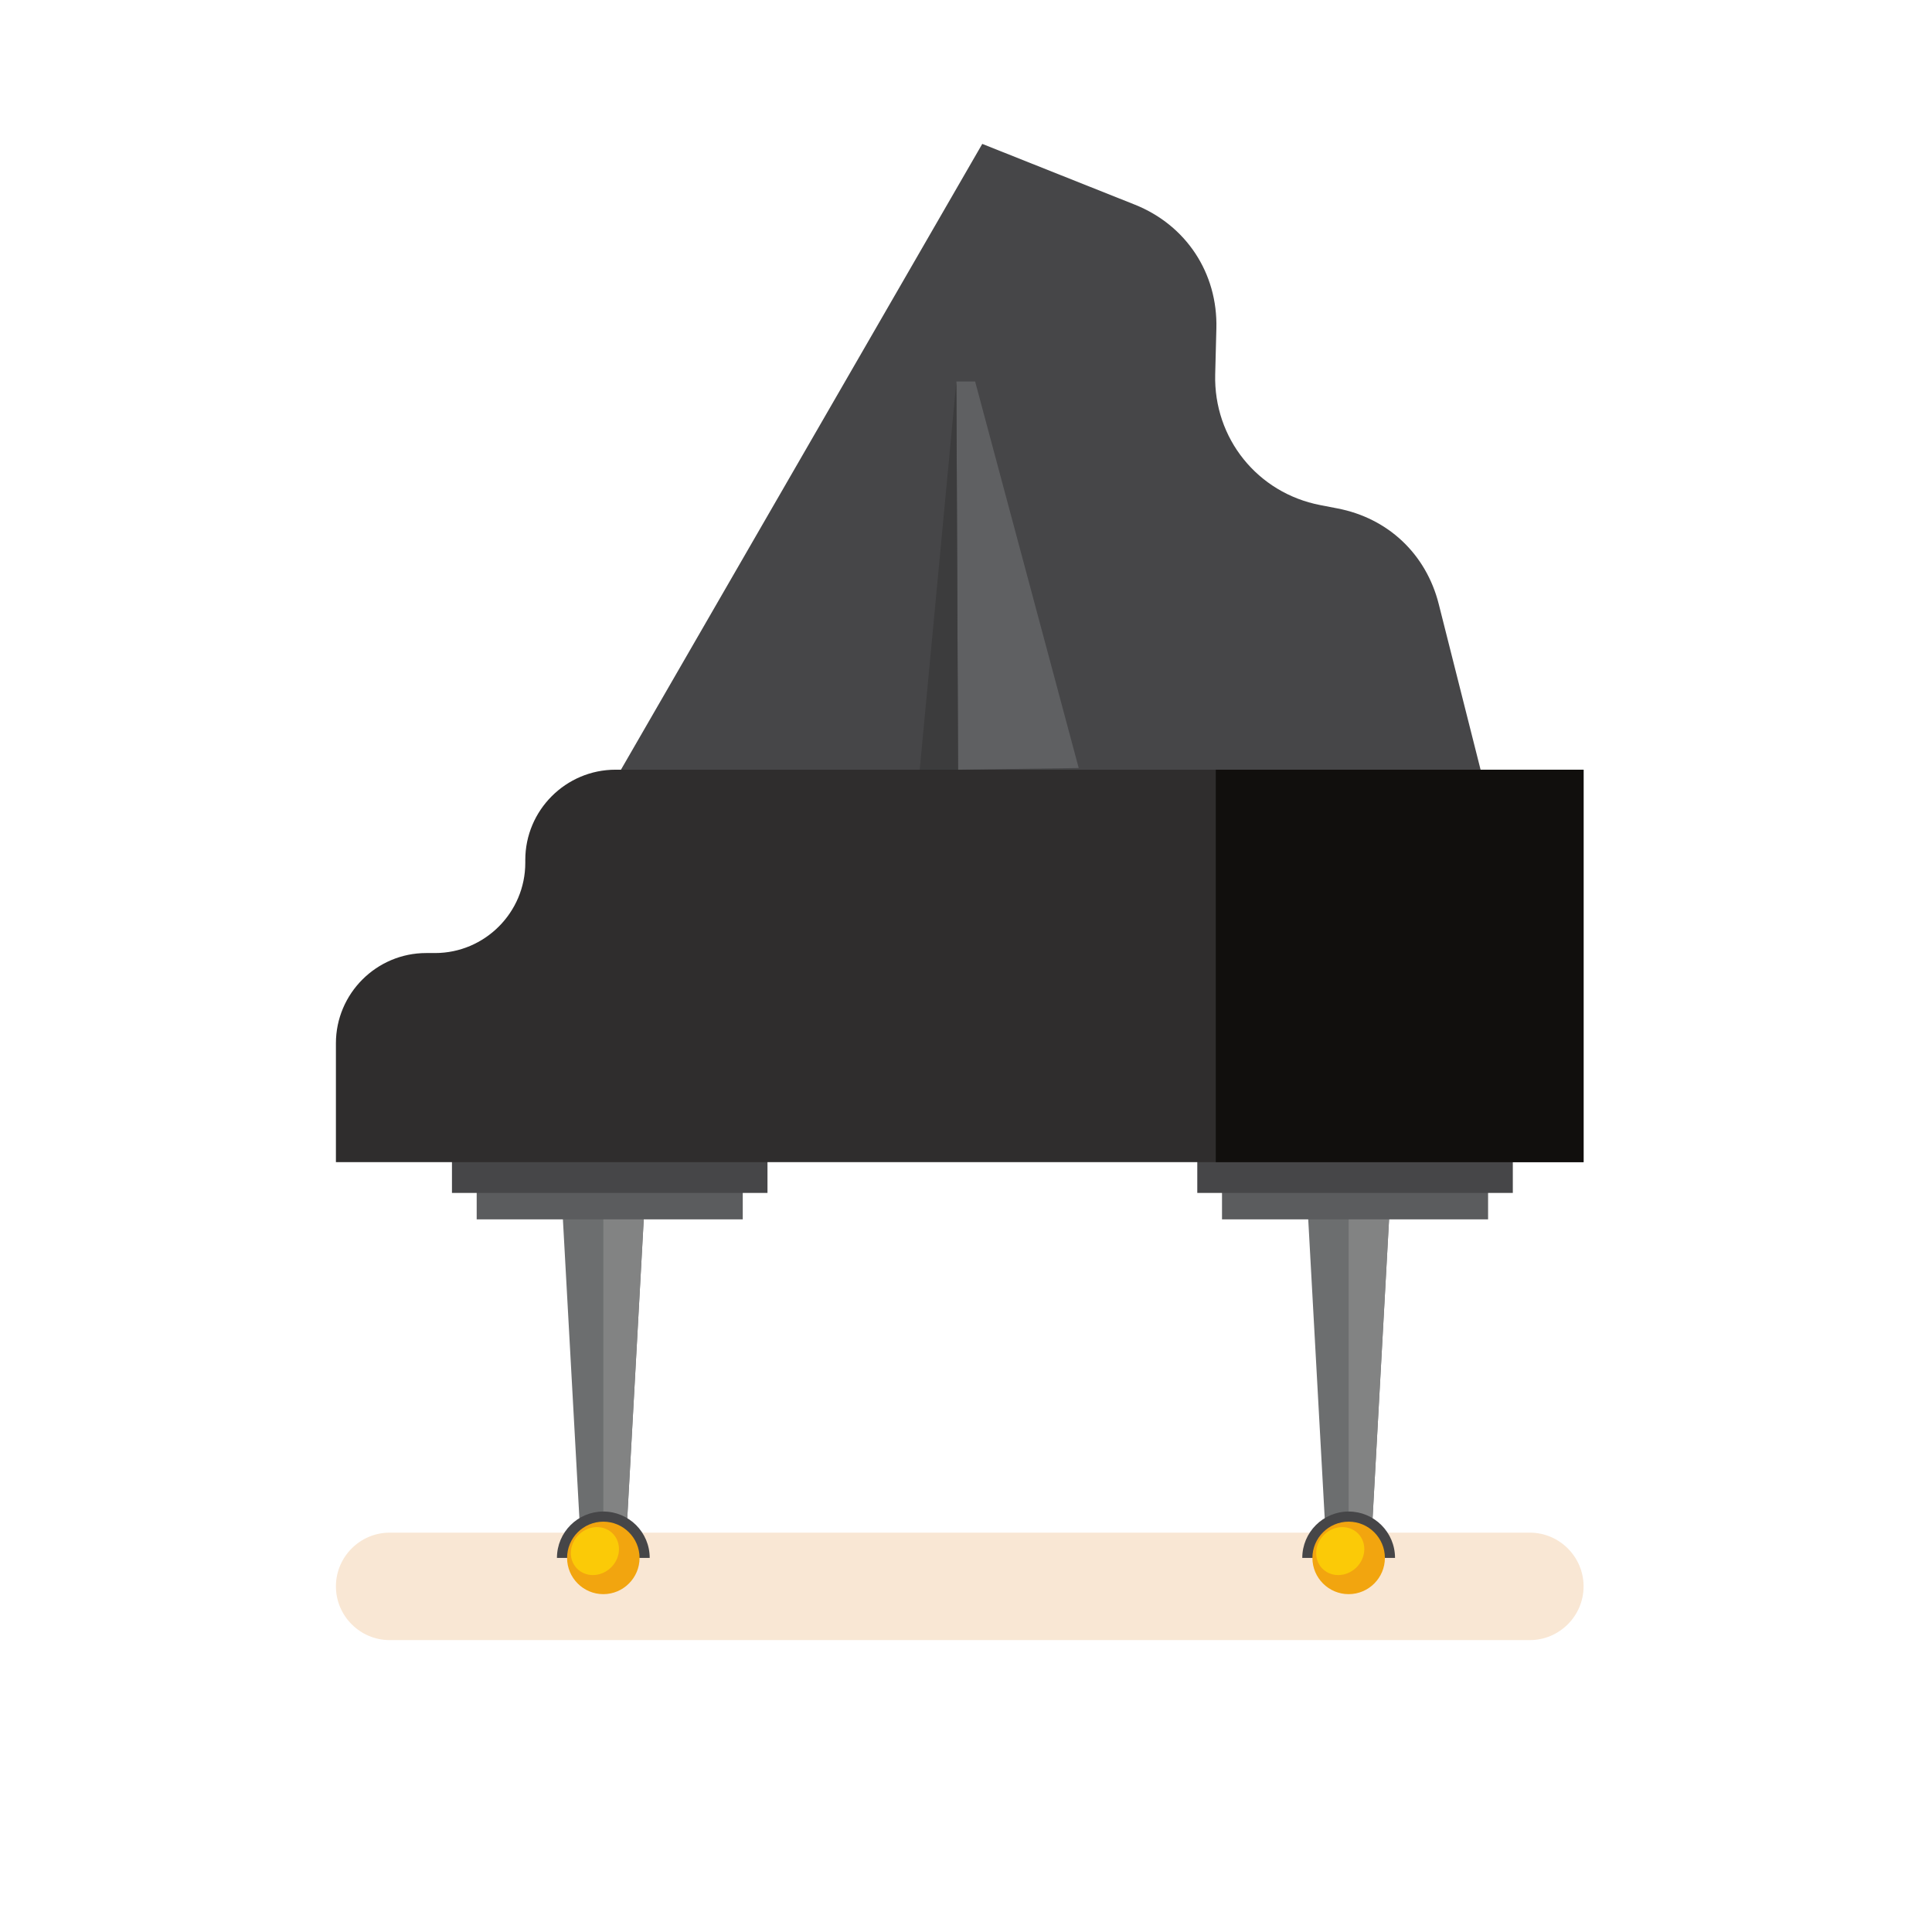 <?xml version="1.0" encoding="UTF-8" standalone="no"?>
<!-- Created with Inkscape (http://www.inkscape.org/) -->

<svg
   version="1.1"
   id="svg15527"
   width="800"
   height="800"
   viewBox="0 0 800 800"
   sodipodi:docname="grand-piano-publicdomainvectors.org.svg"
   inkscape:version="1.2 (dc2aedaf03, 2022-05-15)"
   xmlns:inkscape="http://www.inkscape.org/namespaces/inkscape"
   xmlns:sodipodi="http://sodipodi.sourceforge.net/DTD/sodipodi-0.dtd"
   xmlns="http://www.w3.org/2000/svg"
   xmlns:svg="http://www.w3.org/2000/svg">
  <defs
     id="defs15531">
    <clipPath
       clipPathUnits="userSpaceOnUse"
       id="clipPath15543">
      <path
         d="M 0,600 H 600 V 0 H 0 Z"
         id="path15541" />
    </clipPath>
  </defs>
  <sodipodi:namedview
     id="namedview15529"
     pagecolor="#ffffff"
     bordercolor="#000000"
     borderopacity="0.25"
     inkscape:showpageshadow="2"
     inkscape:pageopacity="0.0"
     inkscape:pagecheckerboard="0"
     inkscape:deskcolor="#d1d1d1"
     showgrid="false"
     inkscape:zoom="1.04625"
     inkscape:cx="400"
     inkscape:cy="400.4779"
     inkscape:window-width="1920"
     inkscape:window-height="1017"
     inkscape:window-x="-8"
     inkscape:window-y="-8"
     inkscape:window-maximized="1"
     inkscape:current-layer="g15535">
    <inkscape:page
       x="0"
       y="0"
       id="page15533"
       width="800"
       height="800" />
  </sodipodi:namedview>
  <g
     id="g15535"
     inkscape:groupmode="layer"
     inkscape:label="Page 1"
     transform="matrix(1.333,0,0,-1.333,0,800)">
    <g
       id="g15537">
      <g
         id="g15539"
         clip-path="url(#clipPath15543)">
        <g
           id="g15545"
           transform="translate(121.038,124.053)">
          <path
             d="m 0,0 h 354.192 c 9.179,0 16.688,-7.51 16.688,-16.689 0,-9.178 -7.509,-16.688 -16.688,-16.688 L 0,-33.377 c -9.18,0 -16.689,7.51 -16.689,16.688 C -16.689,-7.51 -9.18,0 0,0"
             style="fill:#f9e7d4;fill-opacity:1;fill-rule:evenodd;stroke:none"
             id="path15547" />
        </g>
        <g
           id="g15549"
           transform="translate(406.092,226.671)">
          <path
             d="M 0,0 H 25.695 L 19.603,-110.466 H 6.093 Z"
             style="fill:#6c6e6f;fill-opacity:1;fill-rule:evenodd;stroke:none"
             id="path15551" />
        </g>
        <g
           id="g15553"
           transform="translate(418.94,226.671)">
          <path
             d="M 0,0 H 12.847 L 6.755,-110.466 H 0 Z"
             style="fill:#828383;fill-opacity:1;fill-rule:evenodd;stroke:none"
             id="path15555" />
        </g>
        <path
           d="m 379.602,221.373 h 82.65 v 24.371 h -82.65 z"
           style="fill:#5b5c5e;fill-opacity:1;fill-rule:evenodd;stroke:none"
           id="path15557" />
        <path
           d="m 371.921,229.584 h 98.015 v 24.371 h -98.015 z"
           style="fill:#464648;fill-opacity:1;fill-rule:evenodd;stroke:none"
           id="path15559" />
        <g
           id="g15561"
           transform="translate(418.94,130.613)">
          <path
             d="M 0,0 C 7.955,0 14.406,-6.451 14.406,-14.408 H -14.405 C -14.405,-6.451 -7.956,0 0,0"
             style="fill:#464648;fill-opacity:1;fill-rule:evenodd;stroke:none"
             id="path15563" />
        </g>
        <g
           id="g15565"
           transform="translate(418.94,104.947)">
          <path
             d="m 0,0 c 6.201,0 11.258,5.059 11.258,11.258 0,6.203 -5.057,11.26 -11.258,11.26 -6.201,0 -11.259,-5.057 -11.259,-11.26 C -11.259,5.059 -6.201,0 0,0"
             style="fill:#f2a50f;fill-opacity:1;fill-rule:evenodd;stroke:none"
             id="path15567" />
        </g>
        <g
           id="g15569"
           transform="translate(416.953,125.779)">
          <path
             d="m 0,0 c 4.115,0 7.171,-3.338 6.824,-7.453 -0.346,-4.117 -3.965,-7.451 -8.081,-7.451 -4.115,0 -7.17,3.334 -6.824,7.451 C -7.733,-3.338 -4.116,0 0,0"
             style="fill:#fbca07;fill-opacity:1;fill-rule:evenodd;stroke:none"
             id="path15571" />
        </g>
        <g
           id="g15573"
           transform="translate(174.566,226.671)">
          <path
             d="M 0,0 H 25.696 L 19.604,-110.466 H 6.093 Z"
             style="fill:#6c6e6f;fill-opacity:1;fill-rule:evenodd;stroke:none"
             id="path15575" />
        </g>
        <g
           id="g15577"
           transform="translate(187.415,226.671)">
          <path
             d="M 0,0 H 12.848 L 6.755,-110.466 H 0 Z"
             style="fill:#828383;fill-opacity:1;fill-rule:evenodd;stroke:none"
             id="path15579" />
        </g>
        <path
           d="m 148.077,221.373 h 82.65 v 24.371 h -82.65 z"
           style="fill:#5b5c5e;fill-opacity:1;fill-rule:evenodd;stroke:none"
           id="path15581" />
        <path
           d="m 140.395,229.584 h 98.014 v 24.371 h -98.014 z"
           style="fill:#464648;fill-opacity:1;fill-rule:evenodd;stroke:none"
           id="path15583" />
        <g
           id="g15585"
           transform="translate(187.415,130.613)">
          <path
             d="M 0,0 C 7.956,0 14.406,-6.451 14.406,-14.408 H -14.407 C -14.407,-6.451 -7.956,0 0,0"
             style="fill:#464648;fill-opacity:1;fill-rule:evenodd;stroke:none"
             id="path15587" />
        </g>
        <g
           id="g15589"
           transform="translate(187.415,104.947)">
          <path
             d="m 0,0 c 6.201,0 11.258,5.059 11.258,11.258 0,6.203 -5.057,11.26 -11.258,11.26 -6.201,0 -11.258,-5.057 -11.258,-11.26 C -11.258,5.059 -6.201,0 0,0"
             style="fill:#f2a50f;fill-opacity:1;fill-rule:evenodd;stroke:none"
             id="path15591" />
        </g>
        <g
           id="g15593"
           transform="translate(185.428,125.779)">
          <path
             d="m 0,0 c 4.115,0 7.171,-3.338 6.824,-7.453 -0.346,-4.117 -3.964,-7.451 -8.08,-7.451 -4.116,0 -7.172,3.334 -6.825,7.451 C -7.733,-3.338 -4.115,0 0,0"
             style="fill:#fbca07;fill-opacity:1;fill-rule:evenodd;stroke:none"
             id="path15595" />
        </g>
        <g
           id="g15597"
           transform="translate(191.21,358.141)">
          <path
             d="m 0,0 113.918,197.309 47.346,-18.854 c 15.984,-6.366 25.819,-21.28 25.377,-38.479 l -0.367,-14.262 c -0.511,-19.857 13.138,-36.837 32.642,-40.606 l 5.372,-1.039 C 240,81.034 251.793,69.887 255.713,54.371 L 269.449,0 Z"
             style="fill:#464648;fill-opacity:1;fill-rule:evenodd;stroke:none"
             id="path15599" />
        </g>
        <g
           id="g15601"
           transform="translate(191.21,361.055)">
          <path
             d="m 0,0 h 300.708 v -121.907 h -387.57 v 36.918 c 0,15.442 12.595,28.035 28.037,28.035 h 2.752 c 15.443,0 28.037,12.595 28.037,28.036 v 0.882 C -28.036,-12.595 -15.441,0 0,0"
             style="fill:#2f2d2d;fill-opacity:1;fill-rule:evenodd;stroke:none"
             id="path15603" />
        </g>
        <path
           d="M 377.667,239.148 H 491.918 V 361.055 H 377.667 Z"
           style="fill:#110f0d;fill-opacity:1;fill-rule:evenodd;stroke:none"
           id="path15605" />
        <g
           id="g15607"
           transform="translate(297.615,361.055)">
          <path
             d="M 0,0 -0.53,120.587 H 5.298 L 37.468,0.528 Z"
             style="fill:#5f6062;fill-opacity:1;fill-rule:evenodd;stroke:none"
             id="path15609" />
        </g>
        <g
           id="g15611"
           transform="translate(297.085,481.642)">
          <path
             d="M 0,0 -11.39,-120.587 H 0.53 Z"
             style="fill:#3c3c3d;fill-opacity:1;fill-rule:evenodd;stroke:none"
             id="path15613" />
        </g>
      </g>
    </g>
  </g>
</svg>
